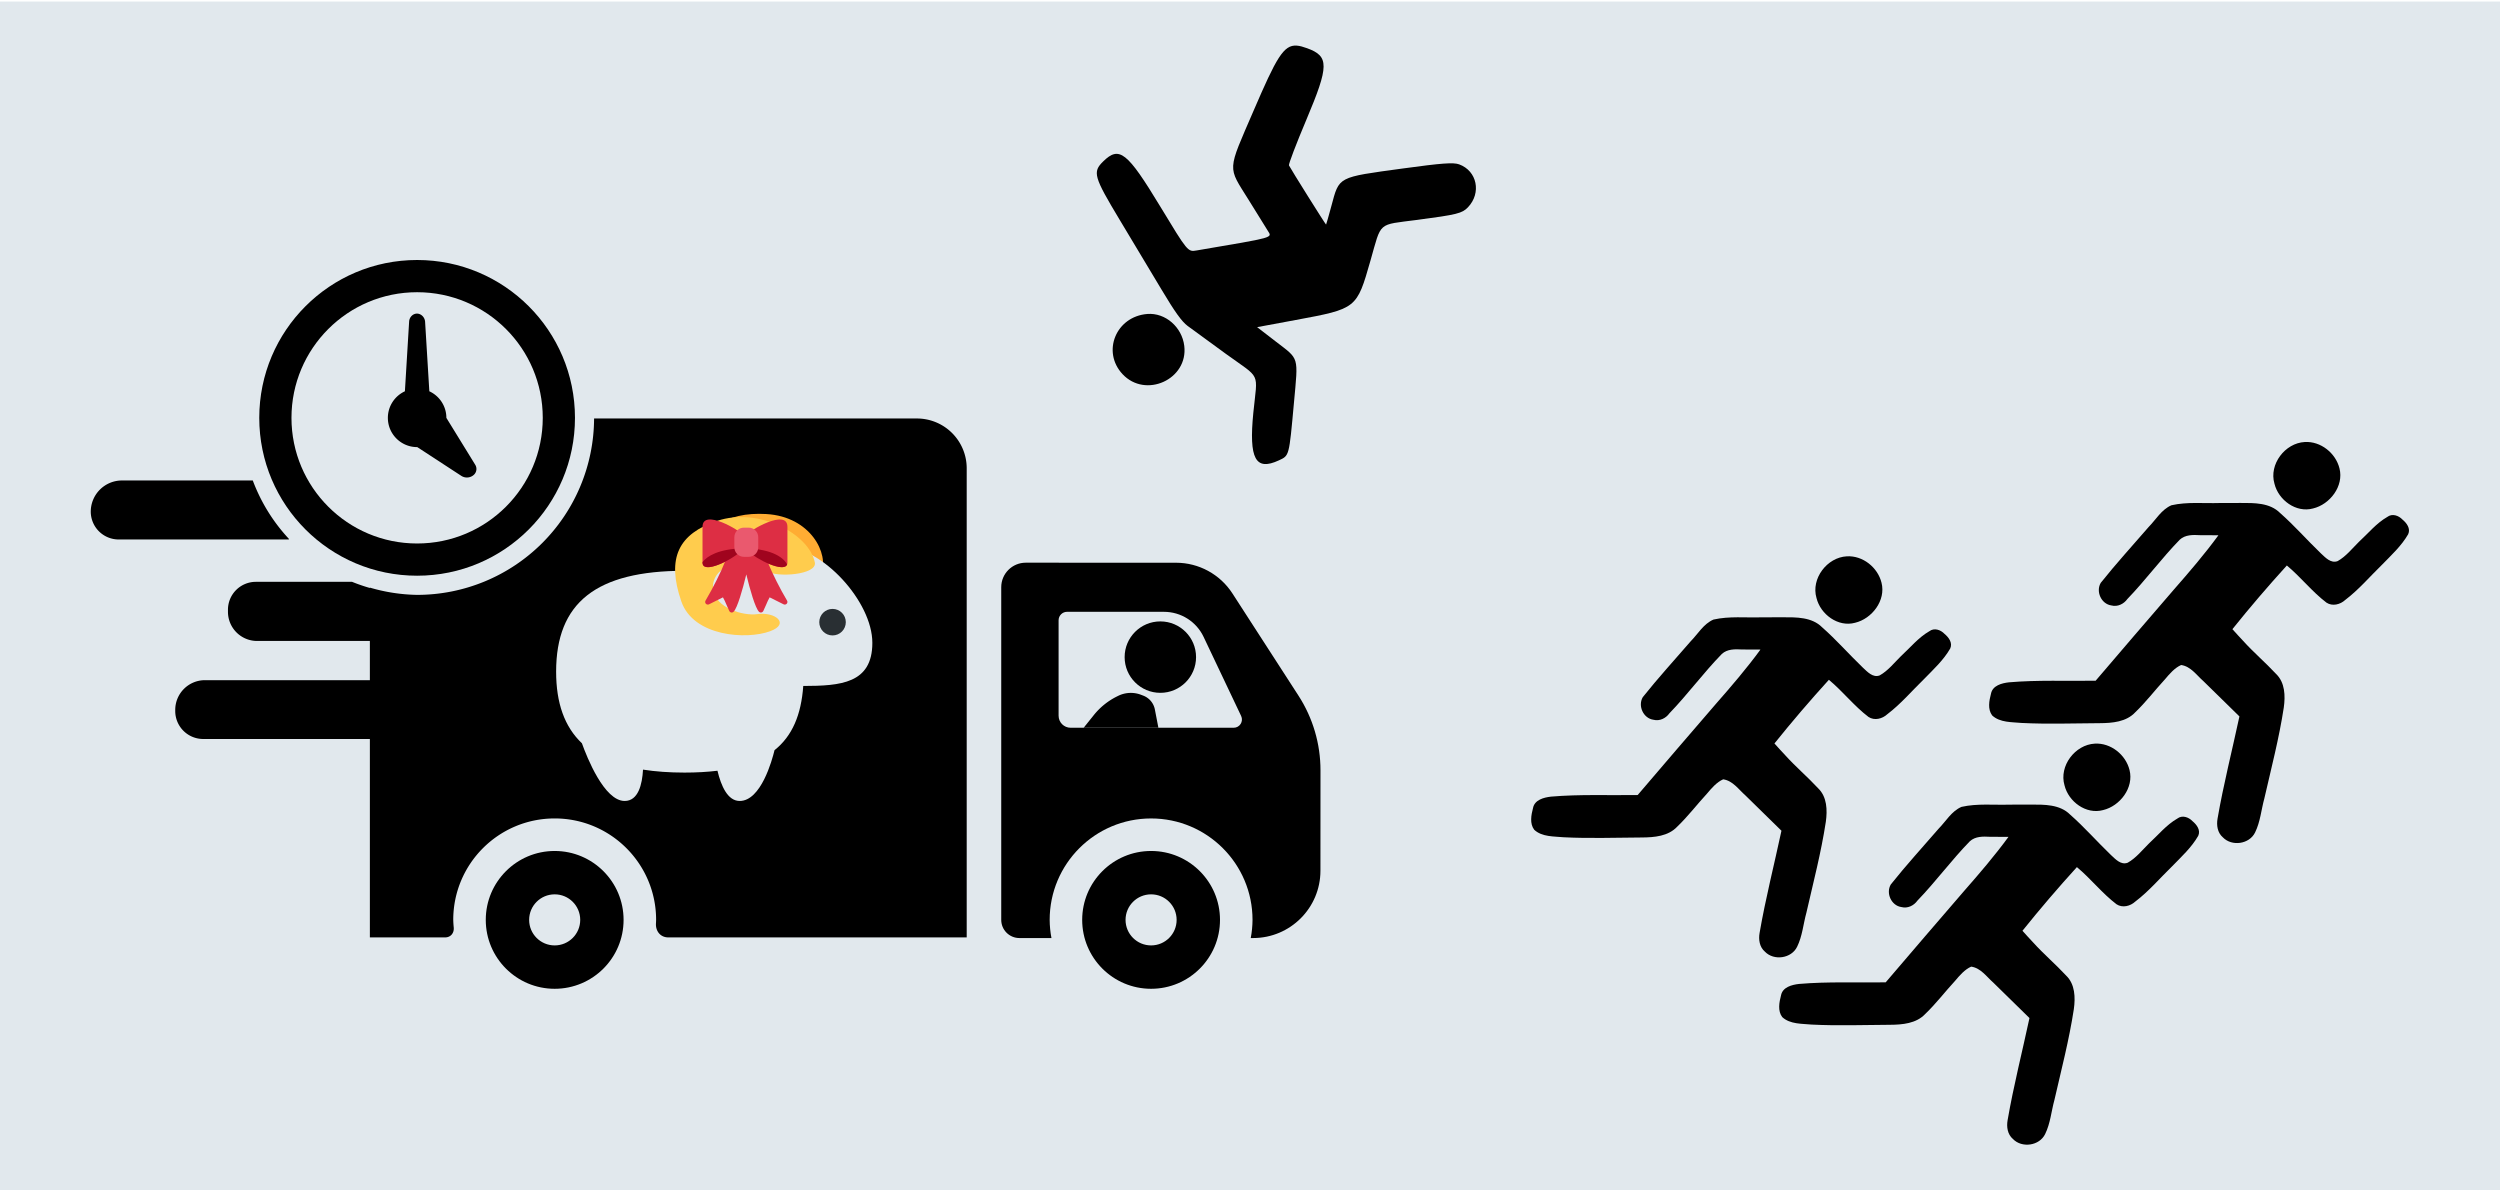 <?xml version="1.0" encoding="UTF-8" standalone="no"?>
<!-- Created with Inkscape (http://www.inkscape.org/) -->

<svg
   width="210mm"
   height="100mm"
   viewBox="0 0 210 100"
   version="1.1"
   id="svg1"
   xml:space="preserve"
   inkscape:version="1.4 (e7c3feb100, 2024-10-09)"
   sodipodi:docname="chuang.svg"
   xmlns:inkscape="http://www.inkscape.org/namespaces/inkscape"
   xmlns:sodipodi="http://sodipodi.sourceforge.net/DTD/sodipodi-0.dtd"
   xmlns:xlink="http://www.w3.org/1999/xlink"
   xmlns="http://www.w3.org/2000/svg"
   xmlns:svg="http://www.w3.org/2000/svg"><sodipodi:namedview
     id="namedview1"
     pagecolor="#ffffff"
     bordercolor="#000000"
     borderopacity="0.25"
     inkscape:showpageshadow="2"
     inkscape:pageopacity="0.0"
     inkscape:pagecheckerboard="0"
     inkscape:deskcolor="#d1d1d1"
     inkscape:document-units="mm"
     showguides="true"
     inkscape:zoom="2.0342512"
     inkscape:cx="258.81759"
     inkscape:cy="115.76741"
     inkscape:window-width="2194"
     inkscape:window-height="1158"
     inkscape:window-x="0"
     inkscape:window-y="0"
     inkscape:window-maximized="1"
     inkscape:current-layer="layer1" /><defs
     id="defs1"><inkscape:path-effect
       effect="fillet_chamfer"
       id="path-effect10"
       is_visible="true"
       lpeversion="1"
       nodesatellites_param="F,0,0,1,0,0,0,1 @ F,0,0,1,0,1.28,0,1 @ F,0,0,1,0,1.054,0,1 @ F,0,0,1,0,0.866,0,1 @ F,0,0,1,0,0,0,1"
       radius="0"
       unit="px"
       method="auto"
       mode="F"
       chamfer_steps="1"
       flexible="false"
       use_knot_distance="true"
       apply_no_radius="true"
       apply_with_radius="true"
       only_selected="false"
       hide_knots="false" /><inkscape:path-effect
       effect="fillet_chamfer"
       id="path-effect8"
       is_visible="true"
       lpeversion="1"
       nodesatellites_param="F,0,0,1,0,0,0,1 @ F,0,0,1,0,1.694,0,1 @ F,0,0,1,0,1.691,0,1 @ F,0,0,1,0,1.308,0,1"
       radius="0"
       unit="px"
       method="auto"
       mode="F"
       chamfer_steps="1"
       flexible="false"
       use_knot_distance="true"
       apply_no_radius="true"
       apply_with_radius="true"
       only_selected="false"
       hide_knots="false" /><inkscape:path-effect
       effect="fillet_chamfer"
       id="path-effect36"
       is_visible="true"
       lpeversion="1"
       nodesatellites_param="F,0,0,1,0,0,0,1 @ F,0,0,1,0,0.524,0,1 @ F,0,0,1,0,0.711,0,1 @ F,0,0,1,0,0,0,1"
       radius="0"
       unit="px"
       method="auto"
       mode="F"
       chamfer_steps="1"
       flexible="false"
       use_knot_distance="true"
       apply_no_radius="true"
       apply_with_radius="true"
       only_selected="false"
       hide_knots="false" /><inkscape:path-effect
       effect="fillet_chamfer"
       id="path-effect35"
       is_visible="true"
       lpeversion="1"
       nodesatellites_param="F,0,0,1,0,0,0,1 @ F,0,0,1,0,0,0,1 @ F,0,0,1,0,0,0,1 @ F,0,0,1,0,0,0,1"
       radius="0"
       unit="px"
       method="auto"
       mode="F"
       chamfer_steps="1"
       flexible="false"
       use_knot_distance="true"
       apply_no_radius="true"
       apply_with_radius="true"
       only_selected="false"
       hide_knots="false" /><inkscape:path-effect
       effect="fillet_chamfer"
       id="path-effect34"
       is_visible="true"
       lpeversion="1"
       nodesatellites_param="F,0,0,1,0,0.67,0,1 @ F,0,0,1,0,0.74,0,1 @ F,0,0,1,0,0,0,1 @ F,0,0,1,0,0,0,1"
       radius="0"
       unit="px"
       method="auto"
       mode="F"
       chamfer_steps="1"
       flexible="false"
       use_knot_distance="true"
       apply_no_radius="true"
       apply_with_radius="true"
       only_selected="false"
       hide_knots="false" /><inkscape:path-effect
       effect="fillet_chamfer"
       id="path-effect33"
       is_visible="true"
       lpeversion="1"
       nodesatellites_param="F,0,0,1,0,0,0,1 @ F,0,0,1,0,0,0,1 @ F,0,0,1,0,0,0,1 @ F,0,0,1,0,0,0,1"
       radius="0"
       unit="px"
       method="auto"
       mode="F"
       chamfer_steps="1"
       flexible="false"
       use_knot_distance="true"
       apply_no_radius="true"
       apply_with_radius="true"
       only_selected="false"
       hide_knots="false" /><inkscape:path-effect
       effect="fillet_chamfer"
       id="path-effect29"
       is_visible="true"
       lpeversion="1"
       nodesatellites_param="F,0,0,1,0,2.634,0,1 @ F,0,0,1,0,0,0,1 @ F,0,0,1,0,0,0,1 @ F,0,0,1,0,2.343,0,1"
       radius="0"
       unit="px"
       method="auto"
       mode="F"
       chamfer_steps="1"
       flexible="false"
       use_knot_distance="true"
       apply_no_radius="true"
       apply_with_radius="true"
       only_selected="false"
       hide_knots="false" /><inkscape:path-effect
       effect="fillet_chamfer"
       id="path-effect28"
       is_visible="true"
       lpeversion="1"
       nodesatellites_param="F,0,0,1,0,2.498,0,1 @ F,0,0,1,0,0,0,1 @ F,0,0,1,0,0,0,1 @ F,0,0,1,0,2.349,0,1"
       radius="0"
       unit="px"
       method="auto"
       mode="F"
       chamfer_steps="1"
       flexible="false"
       use_knot_distance="true"
       apply_no_radius="true"
       apply_with_radius="true"
       only_selected="false"
       hide_knots="false" /><inkscape:path-effect
       effect="fillet_chamfer"
       id="path-effect27"
       is_visible="true"
       lpeversion="1"
       nodesatellites_param="F,0,0,1,0,2.342,0,1 @ F,0,0,1,0,0,0,1 @ F,0,0,1,0,0,0,1 @ F,0,0,1,0,2.448,0,1"
       radius="0"
       unit="px"
       method="auto"
       mode="F"
       chamfer_steps="1"
       flexible="false"
       use_knot_distance="true"
       apply_no_radius="true"
       apply_with_radius="true"
       only_selected="false"
       hide_knots="false" /><inkscape:path-effect
       effect="fillet_chamfer"
       id="path-effect22"
       is_visible="true"
       lpeversion="1"
       nodesatellites_param="F,0,0,1,0,0,0,1 @ F,0,0,1,0,2.329,0,1 @ F,0,0,1,0,1.095,0,1 @ F,0,0,1,0,0,0,1 @ F,0,0,1,0,0,0,1 @ F,0,0,1,0,0,0,1"
       radius="0"
       unit="px"
       method="auto"
       mode="F"
       chamfer_steps="1"
       flexible="false"
       use_knot_distance="true"
       apply_no_radius="true"
       apply_with_radius="true"
       only_selected="false"
       hide_knots="false" /><inkscape:path-effect
       effect="fillet_chamfer"
       id="path-effect21"
       is_visible="true"
       lpeversion="1"
       nodesatellites_param="F,0,0,1,0,0,0,1 @ F,0,0,1,0,0,0,1 @ F,0,0,1,0,0,0,1 @ F,0,0,1,0,0,0,1"
       radius="0"
       unit="px"
       method="auto"
       mode="F"
       chamfer_steps="1"
       flexible="false"
       use_knot_distance="true"
       apply_no_radius="true"
       apply_with_radius="true"
       only_selected="false"
       hide_knots="false" /><inkscape:path-effect
       effect="fillet_chamfer"
       id="path-effect20"
       is_visible="true"
       lpeversion="1"
       nodesatellites_param="F,0,0,1,0,0.712,0,1 @ F,0,0,1,0,0,0,1 @ F,0,0,1,0,0,0,1 @ F,0,0,1,0,1.01,0,1"
       radius="0"
       unit="px"
       method="auto"
       mode="F"
       chamfer_steps="1"
       flexible="false"
       use_knot_distance="true"
       apply_no_radius="true"
       apply_with_radius="true"
       only_selected="false"
       hide_knots="false" /><inkscape:path-effect
       effect="fillet_chamfer"
       id="path-effect18"
       is_visible="true"
       lpeversion="1"
       nodesatellites_param="F,0,0,1,0,0,0,1 @ F,0,0,1,0,0,0,1 @ F,0,0,1,0,0,0,1 @ F,0,0,1,0,0,0,1 @ F,0,0,1,0,0,0,1 @ F,0,0,1,0,0,0,1 @ F,0,0,1,0,0,0,1 @ F,0,0,1,0,0,0,1 @ F,0,0,1,0,0,0,1 @ F,0,0,1,0,0,0,1 @ F,0,0,1,0,0,0,1 @ F,0,0,1,0,3.405,0,1 @ F,0,0,1,0,3.071,0,1"
       radius="0"
       unit="px"
       method="auto"
       mode="F"
       chamfer_steps="1"
       flexible="false"
       use_knot_distance="true"
       apply_no_radius="true"
       apply_with_radius="true"
       only_selected="false"
       hide_knots="false" /><inkscape:path-effect
       effect="fillet_chamfer"
       id="path-effect9"
       is_visible="true"
       lpeversion="1"
       nodesatellites_param="F,0,0,1,0,2.058,0,1 @ F,0,0,1,0,0,0,1 @ F,0,0,1,0,5.658,0,1 @ F,0,0,1,0,1.526,0,1"
       radius="0"
       unit="px"
       method="auto"
       mode="F"
       chamfer_steps="1"
       flexible="false"
       use_knot_distance="true"
       apply_no_radius="true"
       apply_with_radius="true"
       only_selected="false"
       hide_knots="false" /><inkscape:path-effect
       effect="fillet_chamfer"
       id="path-effect7"
       is_visible="true"
       lpeversion="1"
       nodesatellites_param="F,0,0,1,0,2.058,0,1 @ F,0,0,1,0,0,0,1 @ F,0,0,1,0,5.658,0,1 @ F,0,0,1,0,1.526,0,1"
       radius="0"
       unit="px"
       method="auto"
       mode="F"
       chamfer_steps="1"
       flexible="false"
       use_knot_distance="true"
       apply_no_radius="true"
       apply_with_radius="true"
       only_selected="false"
       hide_knots="false" /><inkscape:path-effect
       effect="fillet_chamfer"
       id="path-effect6"
       is_visible="true"
       lpeversion="1"
       nodesatellites_param="F,0,0,1,0,0,0,1 @ F,0,0,1,0,0,0,1 @ F,0,0,1,0,0.848,0,1 @ F,0,0,1,0,0,0,1 @ F,0,0,1,0,0,0,1 @ F,0,0,1,0,0,0,1 @ F,0,0,1,0,1.189,0,1 @ F,0,0,1,0,0,0,1 @ F,0,0,1,0,4.183,0,1"
       radius="0"
       unit="px"
       method="auto"
       mode="F"
       chamfer_steps="1"
       flexible="false"
       use_knot_distance="true"
       apply_no_radius="true"
       apply_with_radius="true"
       only_selected="false"
       hide_knots="false" /></defs><g
     inkscape:label="图层 1"
     inkscape:groupmode="layer"
     id="layer1"
     transform="translate(-49.994,-70.036)"><rect
       style="fill:#e1e8ed;fill-opacity:1;stroke-width:0.1"
       id="rect2"
       width="210"
       height="100"
       x="49.994"
       y="70.166" /><g
       id="g3"
       transform="translate(7.624,3.826)"><g
         id="g45"
         transform="matrix(0.487,0,0,0.487,140.992,80.728)"><path
           id="path53"
           d="m 101.354,76.668 c -2.767,0.091 -5.587,-0.234 -8.309,0.385 -1.726,0.74 -2.681,2.478 -3.953,3.767 -2.761,3.194 -5.618,6.315 -8.246,9.618 -0.884,1.494 0.091,3.657 1.836,3.898 1.061,0.28 2.139,-0.244 2.757,-1.111 3.161,-3.276 5.859,-6.973 9.035,-10.231 0.949,-0.878 2.29,-0.845 3.493,-0.778 1.059,0.006 2.117,0.01 3.176,0.015 -2.375,3.252 -5.001,6.305 -7.653,9.332 -4.511,5.247 -9.044,10.482 -13.525,15.758 -4.982,0.079 -9.979,-0.151 -14.949,0.275 -1.233,0.142 -2.834,0.546 -3.104,1.972 -0.315,1.194 -0.596,2.682 0.206,3.74 1.344,1.264 3.447,1.135 5.082,1.298 4.49,0.23 8.989,0.06 13.482,0.037 2.147,-0.014 4.559,-0.207 6.117,-1.879 1.846,-1.767 3.391,-3.813 5.123,-5.687 0.793,-0.942 1.681,-1.979 2.791,-2.466 1.665,0.242 2.651,1.742 3.83,2.773 2.068,2.044 4.139,4.058 6.221,6.094 -1.254,5.875 -2.748,11.704 -3.771,17.626 -0.204,1.149 -0.016,2.437 0.915,3.231 1.548,1.619 4.586,1.187 5.563,-0.853 0.905,-1.839 1.059,-3.929 1.6,-5.885 1.195,-5.235 2.537,-10.349 3.348,-15.667 0.275,-1.989 0.218,-4.294 -1.334,-5.781 -1.821,-1.962 -3.87,-3.698 -5.666,-5.686 -0.636,-0.664 -1.246,-1.354 -1.864,-2.035 3.013,-3.759 6.15,-7.417 9.389,-10.984 2.409,1.999 4.343,4.513 6.837,6.41 1.032,0.675 2.377,0.326 3.236,-0.467 2.348,-1.781 4.26,-4.05 6.367,-6.096 1.59,-1.637 3.327,-3.22 4.489,-5.242 0.45,-0.981 -0.258,-1.925 -0.985,-2.525 -0.664,-0.702 -1.776,-1.101 -2.621,-0.452 -1.898,1.09 -3.292,2.835 -4.89,4.294 -1.131,1.112 -2.23,2.521 -3.673,3.323 -1.177,0.444 -2.12,-0.627 -2.896,-1.341 -2.399,-2.306 -4.57,-4.796 -7.028,-6.956 -1.773,-1.784 -4.454,-1.736 -6.788,-1.732 -1.214,-0.002 -2.427,0.005 -3.641,0.01 z" /><path
           id="path51"
           style="fill:#000000"
           d="m 116.037,66.146 c -3.41,0.178 -6.207,3.853 -5.23,7.186 0.685,2.824 3.725,5.076 6.648,4.277 2.932,-0.695 5.351,-3.868 4.568,-6.912 -0.654,-2.643 -3.232,-4.709 -5.986,-4.551 z" /></g><use
         x="0"
         y="0"
         xlink:href="#g45"
         id="use57"
         transform="translate(20.833,15.734)" /><use
         x="0"
         y="0"
         xlink:href="#use57"
         id="use58"
         transform="translate(17.636,-25.336)" /><g
         id="g70"
         transform="matrix(1.191,0,0,1.191,-46.162,33.38)"><path
           d="m 155.257,49.709 c -2.206,0.171 -3.233,2.653 -1.754,4.241 1.626,1.745 4.642,0.369 4.357,-1.988 -0.161,-1.334 -1.337,-2.351 -2.603,-2.253 z"
           id="path70" /><path
           d="m 165.793,30.782 c 0.215,0.015 0.453,0.084 0.731,0.185 1.561,0.567 1.554,1.232 -0.049,5.033 -0.726,1.721 -1.27,3.148 -1.231,3.231 0.103,0.222 2.589,4.187 2.617,4.174 0.013,-0.006 0.179,-0.59 0.37,-1.297 0.571,-2.116 0.396,-2.024 5.051,-2.661 2.753,-0.377 3.562,-0.436 3.964,-0.29 1.266,0.461 1.586,2.014 0.623,3.027 -0.409,0.43 -0.766,0.519 -3.597,0.892 -2.813,0.371 -2.483,0.081 -3.282,2.876 -0.969,3.388 -0.962,3.383 -5.275,4.183 l -2.717,0.504 1.335,1.029 c 1.651,1.272 1.566,0.981 1.262,4.308 -0.347,3.803 -0.324,3.713 -1.062,4.058 -1.654,0.771 -2.125,-0.107 -1.802,-3.362 0.293,-2.954 0.591,-2.319 -1.948,-4.157 -1.17,-0.847 -2.38,-1.73 -2.688,-1.963 -0.415,-0.312 -0.895,-0.982 -1.843,-2.569 -0.706,-1.181 -2.026,-3.382 -2.935,-4.893 -1.846,-3.069 -1.937,-3.39 -1.177,-4.137 1.137,-1.117 1.691,-0.681 4.029,3.181 1.939,3.202 1.939,3.202 2.563,3.096 5.6,-0.952 5.333,-0.878 5.013,-1.399 -0.162,-0.264 -0.763,-1.233 -1.336,-2.153 -1.511,-2.428 -1.537,-1.947 0.352,-6.333 1.589,-3.689 2.1,-4.629 3.032,-4.563 z"
           id="path65" /></g></g><g
       id="g36"
       style="display:inline"
       transform="translate(7.624,3.826)"><path
         d="m 88.963,137.692 c -3.197,2.6e-4 -5.788,2.592 -5.788,5.788 -2.6e-5,3.197 2.591,5.788 5.788,5.788 3.197,2e-5 5.788,-2.591 5.788,-5.788 2.6e-5,-3.197 -2.591,-5.788 -5.788,-5.788 z m 0,3.643 c 1.185,-2.3e-4 2.146,0.96 2.146,2.145 -4.9e-5,1.185 -0.961,2.145 -2.146,2.145 -1.185,-5e-5 -2.145,-0.96 -2.145,-2.145 4.8e-5,-1.185 0.96,-2.145 2.145,-2.145 z"
         style="stroke:none;stroke-width:0.226;fill:#000000;fill-opacity:1"
         id="path40" /><path
         d="m 139.062,137.692 c -3.197,-2e-5 -5.788,2.591 -5.788,5.788 -3e-5,3.197 2.591,5.788 5.788,5.788 3.197,-2.6e-4 5.788,-2.592 5.788,-5.788 2e-5,-3.197 -2.591,-5.788 -5.788,-5.788 z m 0,3.643 c 1.185,5e-5 2.145,0.96 2.145,2.145 -4e-5,1.185 -0.96,2.145 -2.145,2.145 -1.185,2.4e-4 -2.146,-0.96 -2.146,-2.145 5e-5,-1.185 0.961,-2.145 2.146,-2.145 z"
         style="stroke-width:0.226;fill:#000000;fill-opacity:1"
         id="path42" /><path
         id="path16"
         style="display:inline;fill:#000000;stroke:none;stroke-width:0.107;fill-opacity:1"
         d="m 92.273,101.363 a 14.87,14.87 0 0 1 -14.865,14.817 14.87,14.87 0 0 1 -3.969,-0.61 v 0.03 a 14.777,14.777 0 0 1 -1.496,-0.516 h -8.082 a 2.342,2.342 0 0 0 -2.342,2.342 v 0.177 a 2.448,2.448 0 0 0 2.448,2.448 h 9.472 v 3.293 H 59.588 a 2.498,2.498 0 0 0 -2.498,2.498 v 0.094 a 2.349,2.349 0 0 0 2.349,2.349 h 14 v 16.667 h 6.323 c 0.468,0 0.768,-0.372 0.721,-0.838 -0.021,-0.211 -0.034,-0.423 -0.04,-0.635 4.9e-5,-4.705 3.815,-8.52 8.52,-8.52 4.706,-2.4e-4 8.52,3.814 8.52,8.52 -0.003,0.098 -0.006,0.196 -0.012,0.295 -0.039,0.655 0.378,1.178 1.035,1.178 h 25.067 v -39.406 a 4.183,4.183 0 0 0 -4.183,-4.183 z" /><path
         d="m 128.532,113.476 c -1.136,2e-5 -2.058,0.921 -2.058,2.058 v 27.946 c 1.5e-4,0.843 0.684,1.526 1.527,1.526 h 2.691 c -0.096,-0.503 -0.146,-1.014 -0.15,-1.526 5e-5,-4.706 3.815,-8.52 8.52,-8.52 4.705,5e-5 8.52,3.815 8.52,8.52 -0.004,0.512 -0.054,1.023 -0.15,1.526 h 0.197 c 3.125,-2.2e-4 5.658,-2.533 5.658,-5.658 l 0.004,-8.434 c 0.001,-2.223 -0.64,-4.398 -1.846,-6.265 l -5.551,-8.59 c -1.039,-1.608 -2.823,-2.58 -4.738,-2.58 z m 3.471,4.127 h 8.141 c 1.423,-1e-5 2.718,0.819 3.328,2.104 l 3.154,6.645 c 0.218,0.459 -0.117,0.989 -0.625,0.989 h -13.699 c -0.558,0 -1.01,-0.452 -1.01,-1.01 v -8.017 c 0,-0.393 0.319,-0.712 0.712,-0.712 z"
         style="display:inline;stroke-width:0.1;fill:#000000;fill-opacity:1"
         id="path44" /><path
         d="M 77.408,88.05 C 70.085,88.05 64.148,93.987 64.148,101.31 c 1.85e-4,7.323 5.937,13.26 13.26,13.26 7.323,1e-4 13.26,-5.936 13.26,-13.26 1e-4,-7.323 -5.937,-13.26 -13.26,-13.26 z m 0,2.706 c 5.829,-8.9e-5 10.554,4.725 10.554,10.554 -1.97e-4,5.829 -4.725,10.553 -10.554,10.553 -5.829,9e-5 -10.554,-4.725 -10.554,-10.553 -8.9e-5,-5.829 4.725,-10.554 10.554,-10.554 z"
         style="display:inline;fill-rule:evenodd;stroke:none;stroke-width:0.174;fill:#000000;fill-opacity:1"
         id="path38" /><path
         id="path17"
         style="display:inline;fill:#000000;stroke:none;stroke-width:0.113;fill-opacity:1"
         d="m 77.408,92.551 a 0.674,0.716 0 0 0 -0.671,0.67 l -0.355,5.857 c -0.844,0.389 -1.431,1.242 -1.431,2.232 0,1.357 1.1,2.457 2.457,2.457 0.004,0 0.008,-5e-4 0.011,-5.1e-4 l 3.693,2.41 a 0.864,0.864 0 0 0 1.085,-0.104 0.665,0.665 0 0 0 0.095,-0.818 l -2.427,-3.944 c 0,-0.991 -0.586,-1.844 -1.431,-2.233 L 78.081,93.288 A 0.706,0.75 0 0 0 77.408,92.551 Z" /><path
         d="m 66.635,111.472 a 14.777,14.777 0 0 1 -3.031,-4.902 H 52.628 a 2.623,2.623 0 0 0 -2.634,2.612 2.343,2.343 0 0 0 2.343,2.344 h 14.297 z"
         style="display:inline;fill:#000000;stroke:none;stroke-width:0.182;fill-opacity:1"
         id="path32" /><circle
         style="fill:#000000;fill-opacity:1;stroke-width:0.208"
         id="path7"
         cx="139.839"
         cy="121.408"
         r="3" /><path
         style="fill:#000000;fill-opacity:1;stroke-width:0.1"
         d="m 141.021,131.167 0.855,-1.066 a 5.785,5.785 141.204 0 1 1.948,-1.566 l 0.093,-0.046 a 2.405,2.405 177.335 0 1 1.928,-0.09 l 0.185,0.071 a 1.56,1.56 50.042 0 1 0.973,1.161 l 0.296,1.535 z"
         id="path8"
         inkscape:path-effect="#path-effect10"
         inkscape:original-d="m 141.02098,131.16698 1.65545,-2.06409 2.18427,-1.08063 1.97734,0.75874 0.45985,2.38598 z"
         sodipodi:nodetypes="cccccc"
         transform="translate(-7.624,-3.826)" /></g><g
       id="g1"
       transform="matrix(-0.743,0,0,0.743,123.271,110.569)"><path
         class="path"
         fill="#ffac33"
         d="m 11.983,3.562 c 4.543,-0.262 7.824,1.597 8.089,6.826 0.215,4.19 -5.184,6.79 -8.046,6.879 -2.462,0.077 -1.353,-1.852 0.61,-2.334 1.576,-0.387 4.124,-2.413 3.602,-4.44 C 15.641,8.173 11.923,7.809 9.887,10.785 9.089,11.952 6.333,11.658 5.791,10.351 4.833,8.042 7.002,3.849 11.983,3.562 Z"
         id="path1" /><path
         class="path"
         fill="#e1e8ed"
         d="m 35.75,21.384 c 0,-7.783 -4.495,-11.407 -14.519,-11.407 -1.087,0 -2.083,0.051 -3.018,0.137 C 16.853,7.691 13.368,7.286 10,7.286 c -4.304,0 -10,6.145 -10,10.839 0,4.608 3.606,4.866 7.811,4.874 0.233,3.245 1.226,5.647 3.249,7.26 0.277,1.15 1.534,5.741 3.94,5.741 1.353,0 2.099,-1.695 2.51,-3.417 1.128,0.136 2.359,0.209 3.722,0.209 1.733,0 3.288,-0.116 4.695,-0.335 C 26.017,34.114 26.458,36 28,36 c 2.317,0 4.273,-4.956 4.834,-6.521 1.969,-1.87 2.916,-4.545 2.916,-8.095 z"
         id="path2" /><circle
         class="path"
         fill="#292f33"
         cx="4.5"
         cy="15.786"
         r="1.5"
         id="circle2" /><path
         class="path"
         fill="#ffcc4d"
         d="m 17.562,4.339 c 4.312,1.455 5.74,4.148 4.034,9.099 -1.367,3.967 -7.345,4.361 -10.034,3.375 C 9.25,15.964 11,14.589 13,14.875 c 1.606,0.23 4.727,-0.698 5,-2.773 C 18.312,9.727 15,8 12,10 10.823,10.785 6.226,10.43 6.5,9.042 7.138,5.816 12.835,2.744 17.562,4.339 Z"
         id="path3" /><path
         fill="#dd2e44"
         class="nopath"
         transform="matrix(0.3,0,0,0.3,9,3.9)"
         d="m 19.281,6.392 c 0,0.405 -2.37,0.405 -2.37,0 C 16.911,5.492 2,-3.507 2,3.692 v 13.499 c 0,2.487 3.476,1.947 7.193,0.361 -1.429,3.525 -4.498,9.68 -7.05,13.934 -0.229,0.382 -0.178,0.868 0.124,1.194 0.303,0.325 0.783,0.415 1.181,0.215 l 5.258,-2.629 c 0.441,0.726 0.931,1.868 1.376,2.906 0.333,0.778 0.678,1.582 1.024,2.275 0.144,0.287 0.417,0.488 0.734,0.54 C 11.893,35.996 11.947,36 12,36 c 0.263,0 0.518,-0.104 0.707,-0.293 1.42,-1.419 3.429,-8.395 4.793,-14.093 1.364,5.698 3.373,12.674 4.793,14.093 C 22.481,35.896 22.737,36 23,36 c 0.053,0 0.106,-0.004 0.16,-0.013 0.317,-0.052 0.591,-0.253 0.734,-0.54 0.347,-0.693 0.691,-1.497 1.024,-2.275 0.445,-1.038 0.935,-2.181 1.376,-2.906 l 5.258,2.629 c 0.398,0.198 0.879,0.111 1.181,-0.215 0.303,-0.326 0.352,-0.812 0.124,-1.194 C 30.122,26.928 26.796,20.19 25.529,16.843 29.652,18.933 34,20.02 34,17.19 V 3.691 C 34,-3.507 19.281,5.492 19.281,6.392 Z"
         id="path4" /><path
         fill="#a0041e"
         class="nopath"
         transform="matrix(0.3,0,0,0.3,9,3.9)"
         d="m 2.114,17.869 c 1.177,3.199 11.468,-1.787 14.86,-5.179 0.31,-0.31 0.549,-0.602 0.758,-0.885 C 7.286,12.057 3.19,15.662 2.114,17.869 Z m 16.482,-6.068 c 0.212,0.285 0.453,0.578 0.765,0.89 3.6,3.6 14.639,8.999 14.639,4.5 V 16.982 C 32.329,14.783 27.963,11.96 18.596,11.801 Z"
         id="path5" /><path
         fill="#ea596e"
         class="nopath"
         transform="matrix(0.3,0,0,0.3,9,3.9)"
         d="M 22,11.4 C 22,13.388 20.389,15 18.401,15 H 16.599 C 14.611,15 13,13.388 13,11.4 V 7.6 C 13,5.612 14.611,4 16.599,4 h 1.802 C 20.389,4 22,5.612 22,7.6 Z"
         id="path6" /></g></g></svg>

